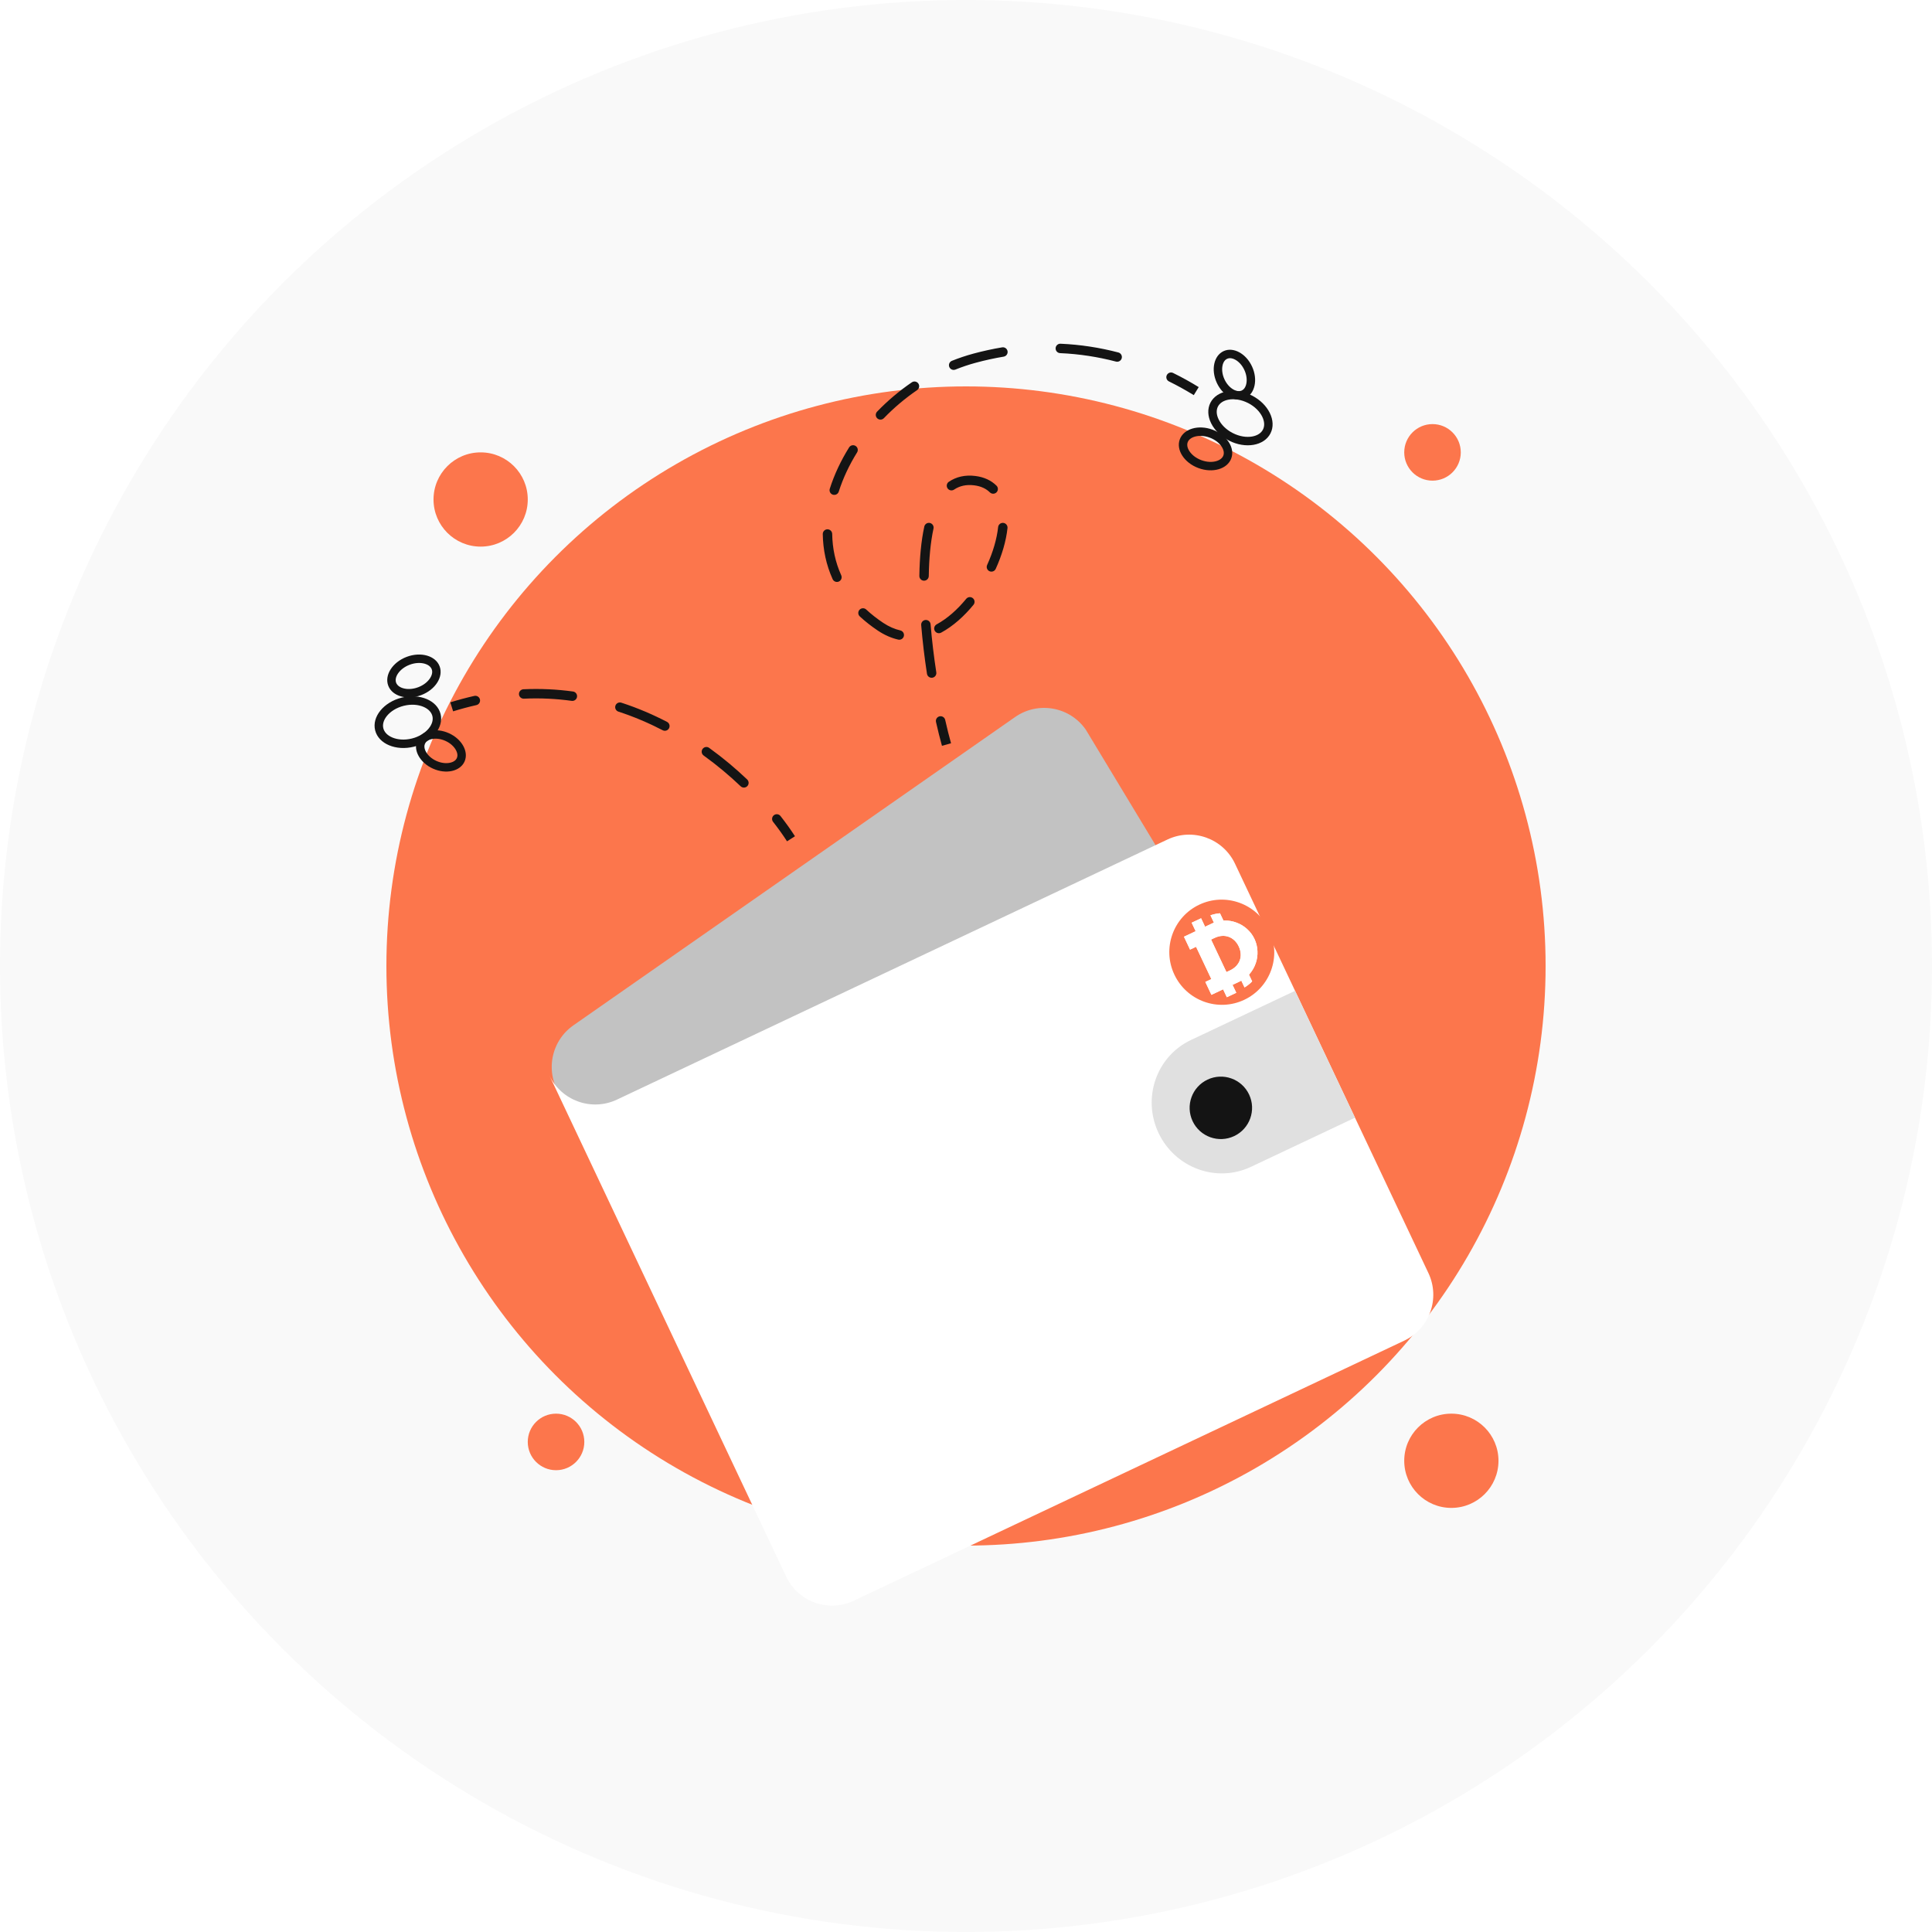 <svg width="205" height="205" viewBox="0 0 205 205" fill="none" xmlns="http://www.w3.org/2000/svg">
<circle cx="102.5" cy="102.5" r="102.5" fill="#F9F9F9"/>
<circle cx="102.5" cy="102.5" r="61.5" fill="#FC764C"/>
<circle cx="51" cy="53" r="5" fill="#FC764C"/>
<circle cx="152" cy="48" r="3" fill="#FC764C"/>
<circle cx="59" cy="153" r="3" fill="#FC764C"/>
<circle cx="154" cy="155" r="5" fill="#FC764C"/>
<g filter="url(#filter0_d_2203_1505)">
<path d="M59.512 100.29C61.214 102.728 64.57 103.325 67.008 101.623L126.431 80.001L115.207 61.416C113.505 58.978 110.148 58.381 107.71 60.083L60.846 92.793C58.407 94.495 57.81 97.852 59.512 100.29Z" fill="#C2C2C2"/>
<path d="M58.295 98.109C59.565 100.798 62.774 101.948 65.462 100.677L123.877 73.079C126.566 71.809 129.775 72.959 131.045 75.647L151.567 119.084C152.837 121.773 151.687 124.982 148.999 126.252L90.584 153.85C87.895 155.12 84.686 153.971 83.416 151.282L58.295 98.109Z" fill="white"/>
<path d="M122.927 104.211C124.684 107.929 129.074 109.541 132.733 107.812L143.776 102.595L137.416 89.133L126.373 94.35C122.714 96.079 121.171 100.494 122.927 104.211Z" fill="#E0E0E0"/>
<circle cx="129.542" cy="101.551" r="3.313" transform="rotate(-25.288 129.542 101.551)" fill="#141414"/>
</g>
<path fill-rule="evenodd" clip-rule="evenodd" d="M132.026 106.087C134.804 104.774 135.988 101.45 134.671 98.662C133.354 95.874 130.034 94.678 127.256 95.991C124.477 97.303 123.293 100.627 124.61 103.415C125.927 106.203 129.247 107.4 132.026 106.087ZM127.444 97.436L126.444 97.909L126.868 98.808L125.628 99.394L126.275 100.762L126.912 100.461L128.533 103.891L127.895 104.192L128.542 105.56L129.782 104.974L130.178 105.813L131.178 105.341L130.782 104.502L131.543 104.143C131.601 104.115 131.659 104.086 131.714 104.056L132.055 104.776C132.23 104.669 132.637 104.39 132.862 104.13L132.527 103.42C132.553 103.391 132.579 103.361 132.605 103.331C132.894 102.987 133.108 102.609 133.246 102.197C133.389 101.783 133.449 101.354 133.426 100.912C133.406 100.461 133.3 100.034 133.11 99.63C132.916 99.222 132.653 98.869 132.321 98.573C131.985 98.271 131.614 98.046 131.205 97.899C130.799 97.744 130.372 97.669 129.923 97.675C129.886 97.675 129.85 97.676 129.814 97.677L129.45 96.907C129.106 96.916 128.632 97.053 128.438 97.12L128.805 97.898C128.746 97.922 128.688 97.948 128.629 97.976L127.868 98.335L127.444 97.436ZM130.502 102.973L130.135 103.147L128.505 99.695L128.871 99.522C129.143 99.394 129.408 99.322 129.667 99.306C129.925 99.291 130.164 99.325 130.383 99.408C130.607 99.489 130.81 99.617 130.992 99.791C131.174 99.965 131.323 100.175 131.439 100.42C131.557 100.671 131.626 100.922 131.645 101.173C131.667 101.416 131.638 101.65 131.558 101.874C131.483 102.096 131.358 102.302 131.182 102.492C131.006 102.682 130.779 102.843 130.502 102.973Z" fill="#FC764C"/>
<path fill-rule="evenodd" clip-rule="evenodd" d="M126.444 97.908L127.444 97.436L127.869 98.334L128.629 97.975C128.688 97.947 128.747 97.922 128.806 97.898L128.438 97.12C128.632 97.052 129.106 96.915 129.45 96.906L129.814 97.677C129.85 97.675 129.886 97.674 129.923 97.674C130.372 97.668 130.8 97.743 131.205 97.898C131.614 98.046 131.986 98.27 132.321 98.572C132.654 98.868 132.917 99.221 133.11 99.63C133.3 100.033 133.406 100.46 133.426 100.911C133.449 101.354 133.389 101.782 133.246 102.197C133.108 102.609 132.894 102.986 132.605 103.33C132.579 103.36 132.553 103.39 132.527 103.42L132.862 104.129C132.637 104.389 132.23 104.669 132.055 104.776L131.714 104.055C131.659 104.085 131.601 104.114 131.543 104.142L130.782 104.501L131.179 105.34L130.178 105.813L129.782 104.974L128.542 105.56L127.895 104.191L128.533 103.89L126.912 100.46L126.275 100.761L125.628 99.393L126.868 98.807L126.444 97.908ZM130.135 103.146L130.502 102.973C130.779 102.842 131.006 102.681 131.182 102.492C131.358 102.302 131.483 102.096 131.558 101.874C131.638 101.649 131.667 101.415 131.645 101.172C131.626 100.921 131.558 100.67 131.439 100.419C131.323 100.174 131.174 99.964 130.992 99.79C130.81 99.616 130.607 99.488 130.383 99.407C130.164 99.324 129.925 99.29 129.667 99.306C129.408 99.321 129.143 99.393 128.871 99.521L128.505 99.695L130.135 103.146Z" fill="white"/>
<path fill-rule="evenodd" clip-rule="evenodd" d="M60.665 74.366C59.035 74.141 57.341 74.054 55.588 74.135C55.312 74.148 55.079 73.934 55.066 73.659C55.053 73.383 55.267 73.149 55.542 73.136C57.358 73.053 59.113 73.142 60.801 73.375C61.075 73.413 61.266 73.665 61.228 73.939C61.191 74.213 60.938 74.404 60.665 74.366ZM50.927 74.22C50.987 74.489 50.818 74.757 50.548 74.817C49.736 75 48.913 75.219 48.079 75.478L47.782 74.524C48.641 74.256 49.49 74.03 50.329 73.841C50.599 73.781 50.866 73.951 50.927 74.22ZM65.3 74.88C65.386 74.618 65.668 74.474 65.931 74.56C67.64 75.116 69.258 75.809 70.778 76.597C71.023 76.724 71.119 77.026 70.992 77.271C70.865 77.516 70.563 77.612 70.318 77.485C68.843 76.721 67.274 76.049 65.621 75.51C65.358 75.425 65.215 75.143 65.3 74.88ZM74.549 79.468C74.711 79.244 75.023 79.193 75.247 79.355C76.731 80.426 78.079 81.563 79.279 82.707C79.479 82.898 79.487 83.214 79.296 83.414C79.106 83.614 78.789 83.622 78.59 83.431C77.42 82.316 76.107 81.208 74.662 80.166C74.438 80.004 74.388 79.692 74.549 79.468ZM82.115 86.501C82.332 86.331 82.647 86.369 82.817 86.586C83.406 87.336 83.918 88.057 84.351 88.731L83.51 89.271C83.095 88.626 82.601 87.93 82.03 87.203C81.86 86.986 81.898 86.672 82.115 86.501Z" fill="#141414"/>
<path fill-rule="evenodd" clip-rule="evenodd" d="M112.008 36.949C112.02 36.673 112.253 36.459 112.529 36.471C114.65 36.563 116.701 36.885 118.667 37.4C118.934 37.47 119.094 37.743 119.024 38.01C118.954 38.277 118.681 38.437 118.414 38.367C116.514 37.87 114.534 37.559 112.486 37.47C112.21 37.458 111.996 37.225 112.008 36.949ZM106.91 37.267C106.956 37.54 106.772 37.797 106.499 37.843C105.531 38.004 104.551 38.217 103.561 38.484C102.819 38.683 102.09 38.928 101.377 39.215C101.12 39.317 100.829 39.193 100.726 38.937C100.624 38.68 100.748 38.389 101.004 38.286C101.753 37.986 102.519 37.728 103.301 37.518C104.322 37.243 105.334 37.023 106.335 36.856C106.607 36.811 106.865 36.995 106.91 37.267ZM123.808 39.802C123.93 39.554 124.23 39.452 124.477 39.574C125.41 40.033 126.316 40.535 127.193 41.075L126.669 41.927C125.818 41.403 124.939 40.916 124.036 40.471C123.788 40.349 123.686 40.05 123.808 39.802ZM97.445 40.698C97.601 40.926 97.542 41.237 97.314 41.393C96.034 42.267 94.848 43.272 93.786 44.372C93.594 44.57 93.278 44.576 93.079 44.384C92.88 44.192 92.875 43.876 93.067 43.677C94.175 42.529 95.413 41.48 96.751 40.567C96.979 40.411 97.29 40.47 97.445 40.698ZM90.782 47.316C91.017 47.462 91.088 47.77 90.943 48.004C90.108 49.345 89.45 50.747 88.999 52.164C88.915 52.427 88.634 52.573 88.371 52.489C88.108 52.405 87.963 52.124 88.046 51.861C88.524 50.358 89.219 48.881 90.094 47.476C90.24 47.242 90.548 47.17 90.782 47.316ZM103.369 51.497C102.501 51.389 101.807 51.566 101.237 51.95C101.008 52.104 100.698 52.044 100.543 51.815C100.389 51.586 100.449 51.275 100.678 51.121C101.466 50.589 102.407 50.369 103.493 50.505C104.421 50.621 105.171 50.975 105.735 51.532C105.931 51.726 105.933 52.042 105.739 52.239C105.545 52.435 105.228 52.437 105.032 52.243C104.644 51.86 104.106 51.589 103.369 51.497ZM98.669 55.49C98.939 55.549 99.11 55.815 99.052 56.085C98.734 57.547 98.578 59.267 98.55 61.124C98.545 61.4 98.318 61.62 98.042 61.616C97.766 61.612 97.545 61.385 97.55 61.108C97.579 59.212 97.738 57.421 98.075 55.873C98.133 55.603 98.4 55.431 98.669 55.49ZM106.46 55.483C106.734 55.512 106.933 55.759 106.904 56.033C106.755 57.413 106.312 58.912 105.653 60.362C105.539 60.613 105.242 60.724 104.991 60.61C104.74 60.496 104.628 60.199 104.743 59.948C105.367 58.575 105.774 57.179 105.909 55.926C105.939 55.652 106.185 55.453 106.46 55.483ZM87.794 56.163C88.07 56.159 88.297 56.379 88.302 56.655C88.326 58.173 88.633 59.653 89.261 61.042C89.374 61.294 89.263 61.59 89.011 61.704C88.759 61.817 88.463 61.706 88.349 61.454C87.661 59.93 87.328 58.314 87.302 56.671C87.298 56.395 87.518 56.167 87.794 56.163ZM103.226 63.471C103.439 63.645 103.47 63.961 103.295 64.174C102.298 65.392 101.134 66.436 99.864 67.128C99.621 67.26 99.317 67.17 99.185 66.928C99.053 66.685 99.143 66.382 99.385 66.249C100.515 65.635 101.584 64.686 102.522 63.54C102.697 63.327 103.012 63.295 103.226 63.471ZM91.204 64.7C91.392 64.498 91.708 64.486 91.91 64.674C92.443 65.168 93.041 65.64 93.708 66.085C94.322 66.494 94.932 66.755 95.532 66.893C95.801 66.955 95.969 67.224 95.907 67.493C95.845 67.762 95.576 67.93 95.307 67.868C94.582 67.7 93.861 67.388 93.153 66.917C92.444 66.444 91.804 65.939 91.23 65.406C91.028 65.219 91.016 64.902 91.204 64.7ZM98.202 65.784C98.478 65.762 98.719 65.966 98.742 66.241C98.884 67.962 99.095 69.69 99.348 71.341C99.389 71.615 99.202 71.87 98.929 71.911C98.656 71.953 98.401 71.766 98.359 71.493C98.103 69.821 97.889 68.07 97.745 66.324C97.722 66.049 97.927 65.807 98.202 65.784ZM99.695 76.009C99.964 75.949 100.232 76.118 100.292 76.387C100.497 77.297 100.706 78.131 100.912 78.866L99.949 79.136C99.738 78.382 99.525 77.531 99.317 76.607C99.256 76.337 99.425 76.07 99.695 76.009Z" fill="#141414"/>
<path fill-rule="evenodd" clip-rule="evenodd" d="M44.923 74.996C44.372 74.764 43.631 74.694 42.843 74.891C42.054 75.088 41.434 75.499 41.056 75.963C40.68 76.426 40.578 76.892 40.674 77.276C40.77 77.661 41.079 78.023 41.63 78.255C42.18 78.487 42.921 78.558 43.71 78.361C44.499 78.164 45.119 77.753 45.496 77.289C45.873 76.825 45.975 76.36 45.879 75.975C45.783 75.591 45.474 75.228 44.923 74.996ZM46.746 75.758C46.387 74.321 44.542 73.544 42.626 74.023C40.709 74.502 39.447 76.056 39.806 77.493C40.165 78.93 42.01 79.707 43.927 79.228C45.843 78.749 47.106 77.196 46.746 75.758Z" fill="#141414"/>
<path fill-rule="evenodd" clip-rule="evenodd" d="M45.061 70.424C44.632 70.301 44.062 70.311 43.472 70.533C42.881 70.755 42.447 71.124 42.206 71.5C41.965 71.876 41.944 72.203 42.032 72.439C42.121 72.675 42.353 72.907 42.782 73.03C43.211 73.154 43.781 73.144 44.371 72.922C44.962 72.699 45.396 72.331 45.637 71.955C45.878 71.579 45.899 71.252 45.81 71.016C45.721 70.78 45.49 70.548 45.061 70.424ZM46.647 70.701C46.225 69.579 44.662 69.129 43.156 69.696C41.651 70.263 40.773 71.632 41.196 72.754C41.618 73.876 43.181 74.326 44.687 73.758C46.192 73.191 47.07 71.822 46.647 70.701Z" fill="#141414"/>
<path fill-rule="evenodd" clip-rule="evenodd" d="M48.372 79.58C48.174 79.221 47.797 78.854 47.264 78.614C46.731 78.373 46.206 78.333 45.806 78.422C45.406 78.511 45.185 78.71 45.093 78.914C45.001 79.118 44.998 79.414 45.196 79.773C45.394 80.133 45.772 80.499 46.304 80.74C46.837 80.98 47.362 81.021 47.763 80.931C48.163 80.842 48.383 80.644 48.475 80.44C48.567 80.236 48.57 79.939 48.372 79.58ZM49.29 80.808C49.758 79.77 49.016 78.423 47.632 77.799C46.248 77.174 44.746 77.509 44.278 78.546C43.81 79.583 44.553 80.93 45.937 81.555C47.321 82.179 48.822 81.845 49.29 80.808Z" fill="#141414"/>
<path fill-rule="evenodd" clip-rule="evenodd" d="M129.309 44.506C129.571 45.043 130.083 45.583 130.808 45.952C131.532 46.322 132.27 46.42 132.858 46.318C133.447 46.215 133.83 45.932 134.01 45.579C134.19 45.226 134.195 44.749 133.933 44.213C133.67 43.676 133.158 43.136 132.434 42.766C131.709 42.397 130.972 42.299 130.383 42.401C129.794 42.503 129.411 42.787 129.231 43.14C129.051 43.493 129.046 43.969 129.309 44.506ZM128.435 42.733C127.761 44.053 128.642 45.851 130.401 46.749C132.161 47.647 134.133 47.305 134.807 45.985C135.48 44.666 134.6 42.868 132.84 41.97C131.08 41.072 129.108 41.414 128.435 42.733Z" fill="#141414"/>
<path fill-rule="evenodd" clip-rule="evenodd" d="M126.201 47.864C126.443 48.239 126.879 48.606 127.47 48.826C128.062 49.047 128.631 49.054 129.06 48.929C129.488 48.804 129.719 48.571 129.807 48.335C129.895 48.099 129.873 47.772 129.63 47.397C129.388 47.022 128.952 46.655 128.361 46.435C127.77 46.214 127.2 46.207 126.772 46.332C126.343 46.457 126.112 46.69 126.024 46.926C125.936 47.162 125.959 47.489 126.201 47.864ZM125.186 46.614C124.768 47.737 125.651 49.103 127.158 49.664C128.666 50.226 130.227 49.77 130.645 48.647C131.064 47.524 130.181 46.158 128.673 45.597C127.166 45.035 125.605 45.49 125.186 46.614Z" fill="#141414"/>
<path fill-rule="evenodd" clip-rule="evenodd" d="M129.72 38.784C129.634 39.185 129.678 39.709 129.921 40.241C130.165 40.772 130.534 41.147 130.895 41.343C131.255 41.539 131.551 41.534 131.755 41.441C131.958 41.347 132.155 41.126 132.242 40.725C132.329 40.324 132.285 39.8 132.041 39.268C131.797 38.737 131.429 38.362 131.068 38.166C130.708 37.97 130.411 37.975 130.208 38.069C130.004 38.162 129.807 38.383 129.72 38.784ZM129.835 37.256C128.801 37.73 128.475 39.234 129.109 40.614C129.742 41.994 131.093 42.728 132.128 42.254C133.162 41.779 133.487 40.276 132.854 38.896C132.221 37.515 130.869 36.781 129.835 37.256Z" fill="#141414"/>
<defs>
<filter id="filter0_d_2203_1505" x="26.295" y="43.113" width="157.789" height="159.254" filterUnits="userSpaceOnUse" color-interpolation-filters="sRGB">
<feFlood flood-opacity="0" result="BackgroundImageFix"/>
<feColorMatrix in="SourceAlpha" type="matrix" values="0 0 0 0 0 0 0 0 0 0 0 0 0 0 0 0 0 0 127 0" result="hardAlpha"/>
<feOffset dy="16"/>
<feGaussianBlur stdDeviation="16"/>
<feComposite in2="hardAlpha" operator="out"/>
<feColorMatrix type="matrix" values="0 0 0 0 0 0 0 0 0 0 0 0 0 0 0 0 0 0 0.4 0"/>
<feBlend mode="normal" in2="BackgroundImageFix" result="effect1_dropShadow_2203_1505"/>
<feBlend mode="normal" in="SourceGraphic" in2="effect1_dropShadow_2203_1505" result="shape"/>
</filter>
</defs>
</svg>
